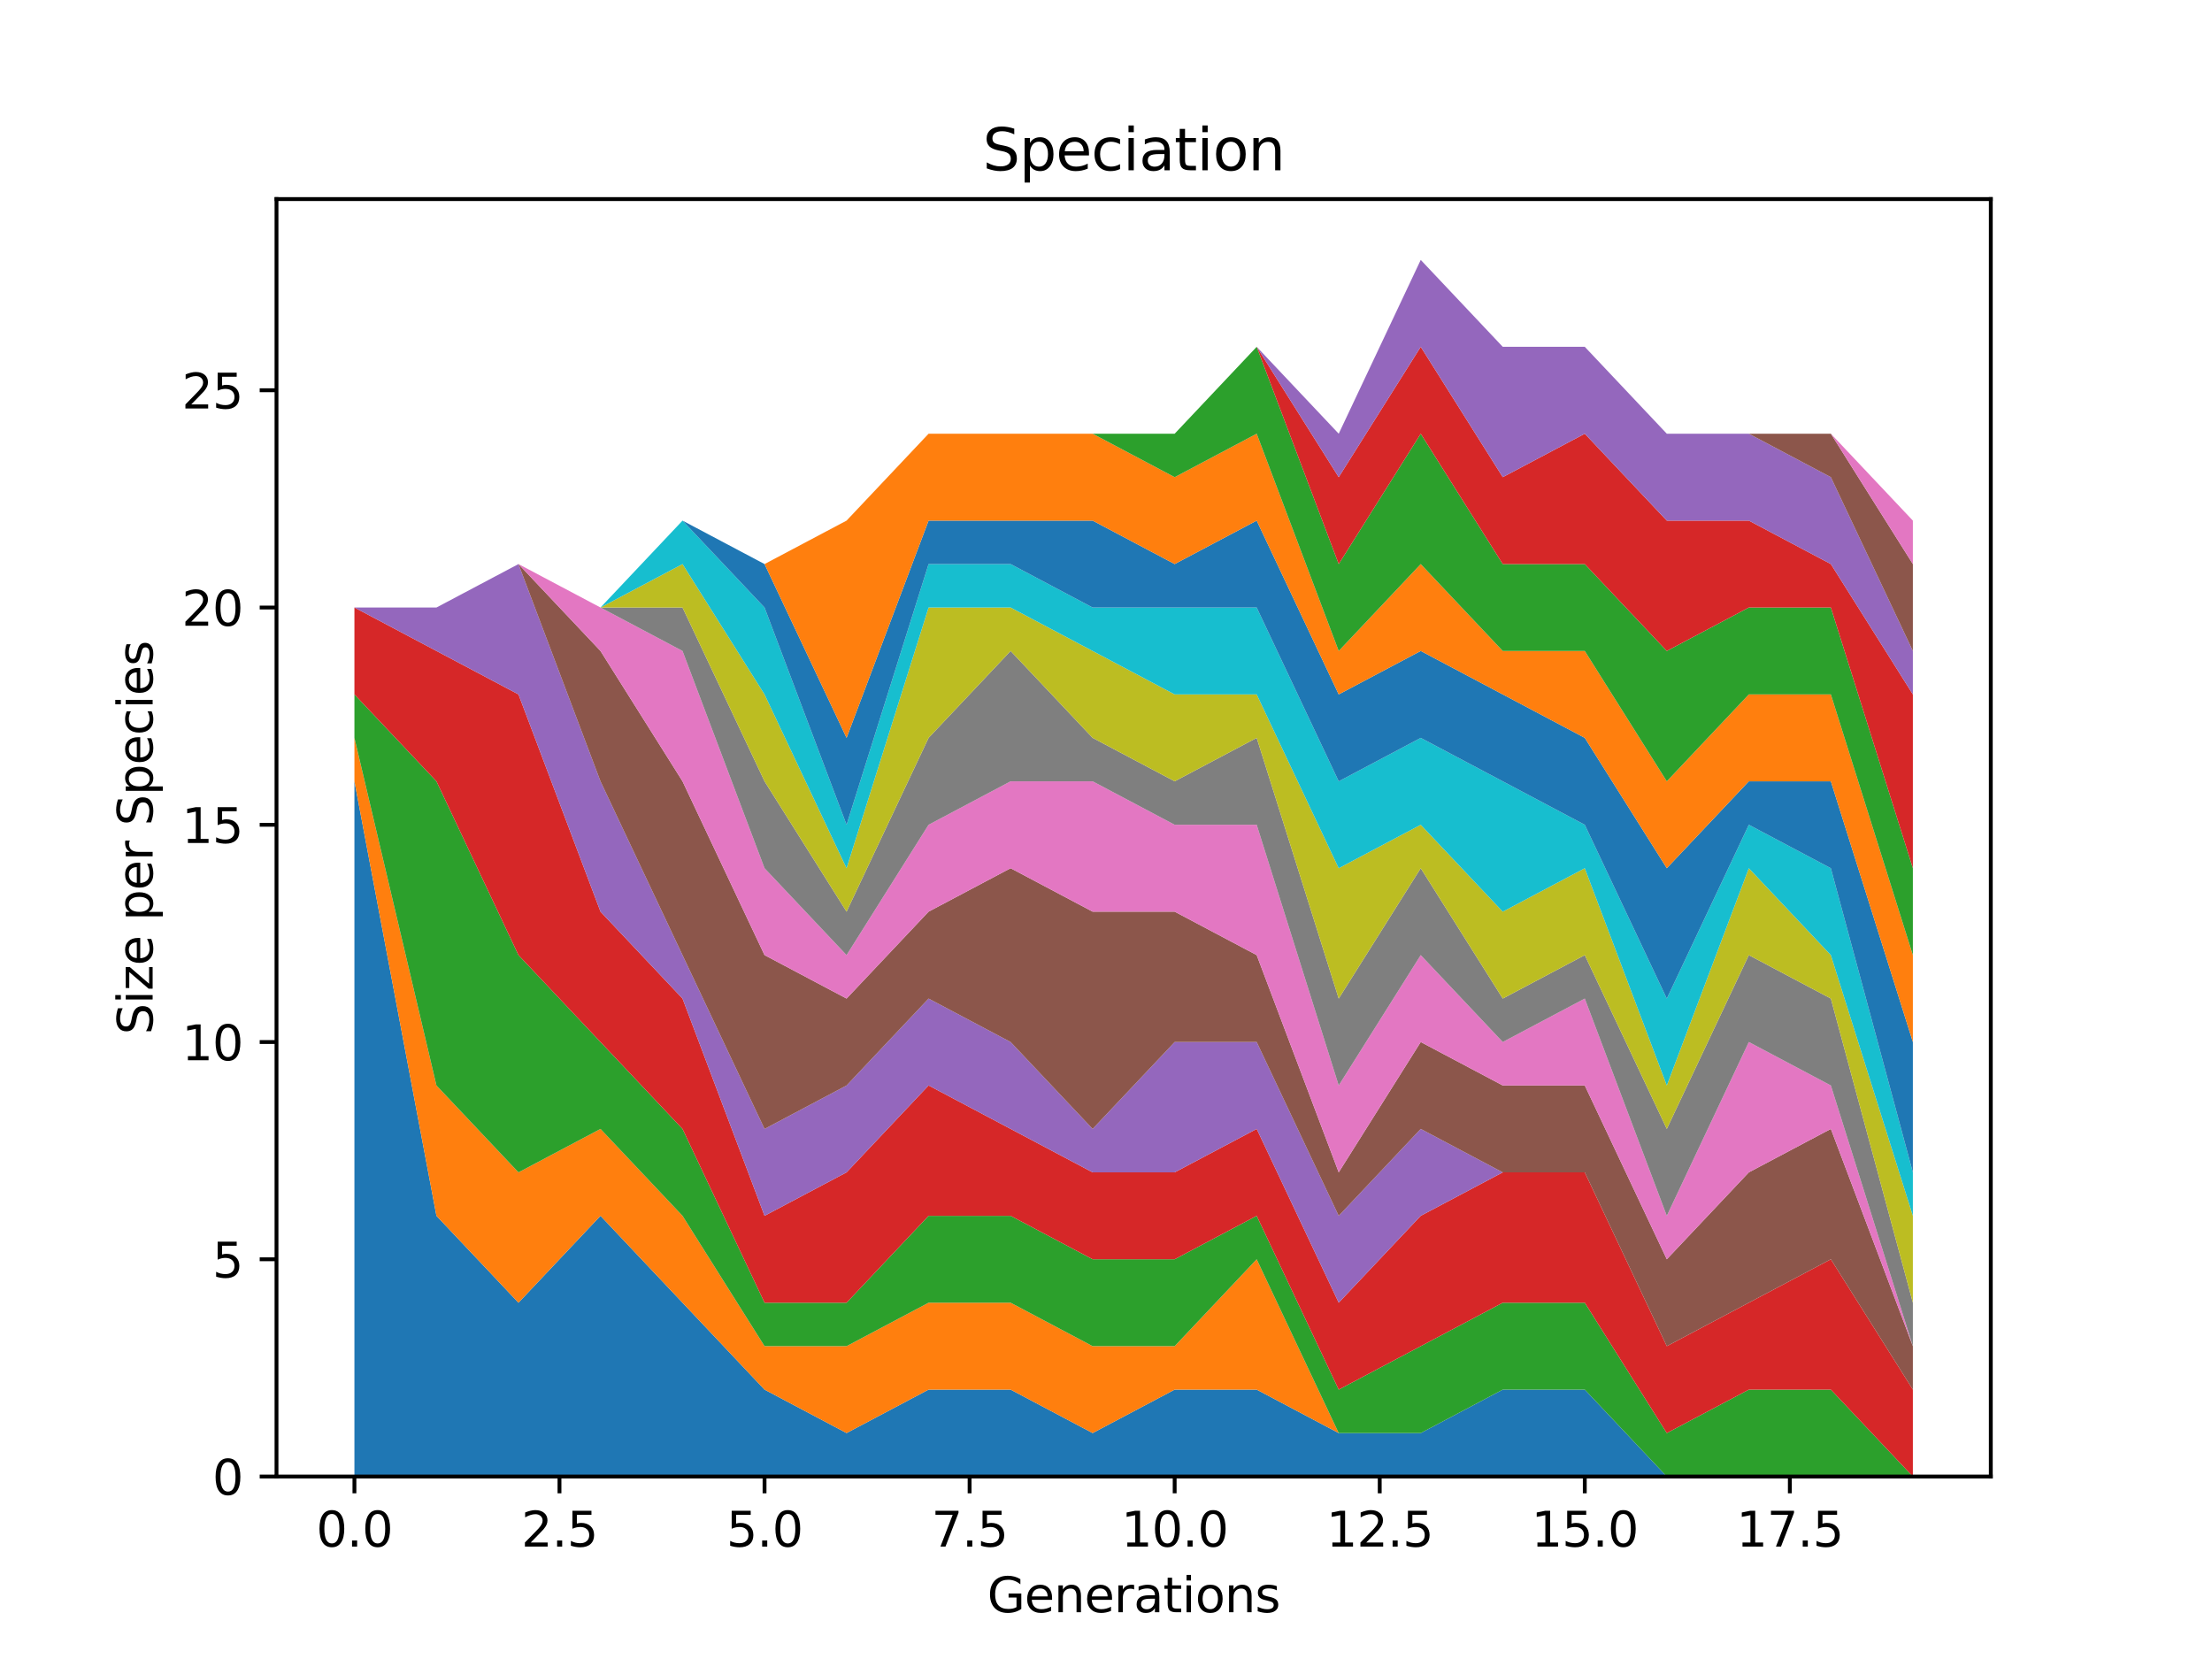 <?xml version="1.0" encoding="utf-8" standalone="no"?>
<!DOCTYPE svg PUBLIC "-//W3C//DTD SVG 1.1//EN"
  "http://www.w3.org/Graphics/SVG/1.1/DTD/svg11.dtd">
<svg xmlns:xlink="http://www.w3.org/1999/xlink" width="460.8pt" height="345.6pt" viewBox="0 0 460.8 345.6" xmlns="http://www.w3.org/2000/svg" version="1.1">
 <defs>
  <style type="text/css">*{stroke-linejoin: round; stroke-linecap: butt}</style>
 </defs>
 <g id="figure_1">
  <g id="patch_1">
   <path d="M 0 345.6 
L 460.8 345.6 
L 460.8 0 
L 0 0 
z
" style="fill: #ffffff"/>
  </g>
  <g id="axes_1">
   <g id="patch_2">
    <path d="M 57.6 307.584 
L 414.72 307.584 
L 414.72 41.472 
L 57.6 41.472 
z
" style="fill: #ffffff"/>
   </g>
   <g id="PolyCollection_1">
    <path d="M 73.833 162.761 
L 73.833 307.584 
L 90.92 307.584 
L 108.007 307.584 
L 125.094 307.584 
L 142.181 307.584 
L 159.268 307.584 
L 176.355 307.584 
L 193.442 307.584 
L 210.529 307.584 
L 227.616 307.584 
L 244.704 307.584 
L 261.791 307.584 
L 278.878 307.584 
L 295.965 307.584 
L 313.052 307.584 
L 330.139 307.584 
L 347.226 307.584 
L 364.313 307.584 
L 381.4 307.584 
L 398.487 307.584 
L 398.487 307.584 
L 398.487 307.584 
L 381.4 307.584 
L 364.313 307.584 
L 347.226 307.584 
L 330.139 289.481 
L 313.052 289.481 
L 295.965 298.533 
L 278.878 298.533 
L 261.791 289.481 
L 244.704 289.481 
L 227.616 298.533 
L 210.529 289.481 
L 193.442 289.481 
L 176.355 298.533 
L 159.268 289.481 
L 142.181 271.378 
L 125.094 253.275 
L 108.007 271.378 
L 90.92 253.275 
L 73.833 162.761 
z
" clip-path="url(#pf9898342fd)" style="fill: #1f77b4"/>
   </g>
   <g id="PolyCollection_2">
    <path d="M 73.833 153.71 
L 73.833 162.761 
L 90.92 253.275 
L 108.007 271.378 
L 125.094 253.275 
L 142.181 271.378 
L 159.268 289.481 
L 176.355 298.533 
L 193.442 289.481 
L 210.529 289.481 
L 227.616 298.533 
L 244.704 289.481 
L 261.791 289.481 
L 278.878 298.533 
L 295.965 298.533 
L 313.052 289.481 
L 330.139 289.481 
L 347.226 307.584 
L 364.313 307.584 
L 381.4 307.584 
L 398.487 307.584 
L 398.487 307.584 
L 398.487 307.584 
L 381.4 307.584 
L 364.313 307.584 
L 347.226 307.584 
L 330.139 289.481 
L 313.052 289.481 
L 295.965 298.533 
L 278.878 298.533 
L 261.791 262.327 
L 244.704 280.43 
L 227.616 280.43 
L 210.529 271.378 
L 193.442 271.378 
L 176.355 280.43 
L 159.268 280.43 
L 142.181 253.275 
L 125.094 235.173 
L 108.007 244.224 
L 90.92 226.121 
L 73.833 153.71 
z
" clip-path="url(#pf9898342fd)" style="fill: #ff7f0e"/>
   </g>
   <g id="PolyCollection_3">
    <path d="M 73.833 144.658 
L 73.833 153.71 
L 90.92 226.121 
L 108.007 244.224 
L 125.094 235.173 
L 142.181 253.275 
L 159.268 280.43 
L 176.355 280.43 
L 193.442 271.378 
L 210.529 271.378 
L 227.616 280.43 
L 244.704 280.43 
L 261.791 262.327 
L 278.878 298.533 
L 295.965 298.533 
L 313.052 289.481 
L 330.139 289.481 
L 347.226 307.584 
L 364.313 307.584 
L 381.4 307.584 
L 398.487 307.584 
L 398.487 307.584 
L 398.487 307.584 
L 381.4 289.481 
L 364.313 289.481 
L 347.226 298.533 
L 330.139 271.378 
L 313.052 271.378 
L 295.965 280.43 
L 278.878 289.481 
L 261.791 253.275 
L 244.704 262.327 
L 227.616 262.327 
L 210.529 253.275 
L 193.442 253.275 
L 176.355 271.378 
L 159.268 271.378 
L 142.181 235.173 
L 125.094 217.07 
L 108.007 198.967 
L 90.92 162.761 
L 73.833 144.658 
z
" clip-path="url(#pf9898342fd)" style="fill: #2ca02c"/>
   </g>
   <g id="PolyCollection_4">
    <path d="M 73.833 126.555 
L 73.833 144.658 
L 90.92 162.761 
L 108.007 198.967 
L 125.094 217.07 
L 142.181 235.173 
L 159.268 271.378 
L 176.355 271.378 
L 193.442 253.275 
L 210.529 253.275 
L 227.616 262.327 
L 244.704 262.327 
L 261.791 253.275 
L 278.878 289.481 
L 295.965 280.43 
L 313.052 271.378 
L 330.139 271.378 
L 347.226 298.533 
L 364.313 289.481 
L 381.4 289.481 
L 398.487 307.584 
L 398.487 289.481 
L 398.487 289.481 
L 381.4 262.327 
L 364.313 271.378 
L 347.226 280.43 
L 330.139 244.224 
L 313.052 244.224 
L 295.965 253.275 
L 278.878 271.378 
L 261.791 235.173 
L 244.704 244.224 
L 227.616 244.224 
L 210.529 235.173 
L 193.442 226.121 
L 176.355 244.224 
L 159.268 253.275 
L 142.181 208.018 
L 125.094 189.915 
L 108.007 144.658 
L 90.92 135.607 
L 73.833 126.555 
z
" clip-path="url(#pf9898342fd)" style="fill: #d62728"/>
   </g>
   <g id="PolyCollection_5">
    <path d="M 73.833 126.555 
L 73.833 126.555 
L 90.92 135.607 
L 108.007 144.658 
L 125.094 189.915 
L 142.181 208.018 
L 159.268 253.275 
L 176.355 244.224 
L 193.442 226.121 
L 210.529 235.173 
L 227.616 244.224 
L 244.704 244.224 
L 261.791 235.173 
L 278.878 271.378 
L 295.965 253.275 
L 313.052 244.224 
L 330.139 244.224 
L 347.226 280.43 
L 364.313 271.378 
L 381.4 262.327 
L 398.487 289.481 
L 398.487 289.481 
L 398.487 289.481 
L 381.4 262.327 
L 364.313 271.378 
L 347.226 280.43 
L 330.139 244.224 
L 313.052 244.224 
L 295.965 235.173 
L 278.878 253.275 
L 261.791 217.07 
L 244.704 217.07 
L 227.616 235.173 
L 210.529 217.07 
L 193.442 208.018 
L 176.355 226.121 
L 159.268 235.173 
L 142.181 198.967 
L 125.094 162.761 
L 108.007 117.504 
L 90.92 126.555 
L 73.833 126.555 
z
" clip-path="url(#pf9898342fd)" style="fill: #9467bd"/>
   </g>
   <g id="PolyCollection_6">
    <path d="M 73.833 126.555 
L 73.833 126.555 
L 90.92 126.555 
L 108.007 117.504 
L 125.094 162.761 
L 142.181 198.967 
L 159.268 235.173 
L 176.355 226.121 
L 193.442 208.018 
L 210.529 217.07 
L 227.616 235.173 
L 244.704 217.07 
L 261.791 217.07 
L 278.878 253.275 
L 295.965 235.173 
L 313.052 244.224 
L 330.139 244.224 
L 347.226 280.43 
L 364.313 271.378 
L 381.4 262.327 
L 398.487 289.481 
L 398.487 280.43 
L 398.487 280.43 
L 381.4 235.173 
L 364.313 244.224 
L 347.226 262.327 
L 330.139 226.121 
L 313.052 226.121 
L 295.965 217.07 
L 278.878 244.224 
L 261.791 198.967 
L 244.704 189.915 
L 227.616 189.915 
L 210.529 180.864 
L 193.442 189.915 
L 176.355 208.018 
L 159.268 198.967 
L 142.181 162.761 
L 125.094 135.607 
L 108.007 117.504 
L 90.92 126.555 
L 73.833 126.555 
z
" clip-path="url(#pf9898342fd)" style="fill: #8c564b"/>
   </g>
   <g id="PolyCollection_7">
    <path d="M 73.833 126.555 
L 73.833 126.555 
L 90.92 126.555 
L 108.007 117.504 
L 125.094 135.607 
L 142.181 162.761 
L 159.268 198.967 
L 176.355 208.018 
L 193.442 189.915 
L 210.529 180.864 
L 227.616 189.915 
L 244.704 189.915 
L 261.791 198.967 
L 278.878 244.224 
L 295.965 217.07 
L 313.052 226.121 
L 330.139 226.121 
L 347.226 262.327 
L 364.313 244.224 
L 381.4 235.173 
L 398.487 280.43 
L 398.487 280.43 
L 398.487 280.43 
L 381.4 226.121 
L 364.313 217.07 
L 347.226 253.275 
L 330.139 208.018 
L 313.052 217.07 
L 295.965 198.967 
L 278.878 226.121 
L 261.791 171.813 
L 244.704 171.813 
L 227.616 162.761 
L 210.529 162.761 
L 193.442 171.813 
L 176.355 198.967 
L 159.268 180.864 
L 142.181 135.607 
L 125.094 126.555 
L 108.007 117.504 
L 90.92 126.555 
L 73.833 126.555 
z
" clip-path="url(#pf9898342fd)" style="fill: #e377c2"/>
   </g>
   <g id="PolyCollection_8">
    <path d="M 73.833 126.555 
L 73.833 126.555 
L 90.92 126.555 
L 108.007 117.504 
L 125.094 126.555 
L 142.181 135.607 
L 159.268 180.864 
L 176.355 198.967 
L 193.442 171.813 
L 210.529 162.761 
L 227.616 162.761 
L 244.704 171.813 
L 261.791 171.813 
L 278.878 226.121 
L 295.965 198.967 
L 313.052 217.07 
L 330.139 208.018 
L 347.226 253.275 
L 364.313 217.07 
L 381.4 226.121 
L 398.487 280.43 
L 398.487 271.378 
L 398.487 271.378 
L 381.4 208.018 
L 364.313 198.967 
L 347.226 235.173 
L 330.139 198.967 
L 313.052 208.018 
L 295.965 180.864 
L 278.878 208.018 
L 261.791 153.71 
L 244.704 162.761 
L 227.616 153.71 
L 210.529 135.607 
L 193.442 153.71 
L 176.355 189.915 
L 159.268 162.761 
L 142.181 126.555 
L 125.094 126.555 
L 108.007 117.504 
L 90.92 126.555 
L 73.833 126.555 
z
" clip-path="url(#pf9898342fd)" style="fill: #7f7f7f"/>
   </g>
   <g id="PolyCollection_9">
    <path d="M 73.833 126.555 
L 73.833 126.555 
L 90.92 126.555 
L 108.007 117.504 
L 125.094 126.555 
L 142.181 126.555 
L 159.268 162.761 
L 176.355 189.915 
L 193.442 153.71 
L 210.529 135.607 
L 227.616 153.71 
L 244.704 162.761 
L 261.791 153.71 
L 278.878 208.018 
L 295.965 180.864 
L 313.052 208.018 
L 330.139 198.967 
L 347.226 235.173 
L 364.313 198.967 
L 381.4 208.018 
L 398.487 271.378 
L 398.487 253.275 
L 398.487 253.275 
L 381.4 198.967 
L 364.313 180.864 
L 347.226 226.121 
L 330.139 180.864 
L 313.052 189.915 
L 295.965 171.813 
L 278.878 180.864 
L 261.791 144.658 
L 244.704 144.658 
L 227.616 135.607 
L 210.529 126.555 
L 193.442 126.555 
L 176.355 180.864 
L 159.268 144.658 
L 142.181 117.504 
L 125.094 126.555 
L 108.007 117.504 
L 90.92 126.555 
L 73.833 126.555 
z
" clip-path="url(#pf9898342fd)" style="fill: #bcbd22"/>
   </g>
   <g id="PolyCollection_10">
    <path d="M 73.833 126.555 
L 73.833 126.555 
L 90.92 126.555 
L 108.007 117.504 
L 125.094 126.555 
L 142.181 117.504 
L 159.268 144.658 
L 176.355 180.864 
L 193.442 126.555 
L 210.529 126.555 
L 227.616 135.607 
L 244.704 144.658 
L 261.791 144.658 
L 278.878 180.864 
L 295.965 171.813 
L 313.052 189.915 
L 330.139 180.864 
L 347.226 226.121 
L 364.313 180.864 
L 381.4 198.967 
L 398.487 253.275 
L 398.487 244.224 
L 398.487 244.224 
L 381.4 180.864 
L 364.313 171.813 
L 347.226 208.018 
L 330.139 171.813 
L 313.052 162.761 
L 295.965 153.71 
L 278.878 162.761 
L 261.791 126.555 
L 244.704 126.555 
L 227.616 126.555 
L 210.529 117.504 
L 193.442 117.504 
L 176.355 171.813 
L 159.268 126.555 
L 142.181 108.453 
L 125.094 126.555 
L 108.007 117.504 
L 90.92 126.555 
L 73.833 126.555 
z
" clip-path="url(#pf9898342fd)" style="fill: #17becf"/>
   </g>
   <g id="PolyCollection_11">
    <path d="M 73.833 126.555 
L 73.833 126.555 
L 90.92 126.555 
L 108.007 117.504 
L 125.094 126.555 
L 142.181 108.453 
L 159.268 126.555 
L 176.355 171.813 
L 193.442 117.504 
L 210.529 117.504 
L 227.616 126.555 
L 244.704 126.555 
L 261.791 126.555 
L 278.878 162.761 
L 295.965 153.71 
L 313.052 162.761 
L 330.139 171.813 
L 347.226 208.018 
L 364.313 171.813 
L 381.4 180.864 
L 398.487 244.224 
L 398.487 217.07 
L 398.487 217.07 
L 381.4 162.761 
L 364.313 162.761 
L 347.226 180.864 
L 330.139 153.71 
L 313.052 144.658 
L 295.965 135.607 
L 278.878 144.658 
L 261.791 108.453 
L 244.704 117.504 
L 227.616 108.453 
L 210.529 108.453 
L 193.442 108.453 
L 176.355 153.71 
L 159.268 117.504 
L 142.181 108.453 
L 125.094 126.555 
L 108.007 117.504 
L 90.92 126.555 
L 73.833 126.555 
z
" clip-path="url(#pf9898342fd)" style="fill: #1f77b4"/>
   </g>
   <g id="PolyCollection_12">
    <path d="M 73.833 126.555 
L 73.833 126.555 
L 90.92 126.555 
L 108.007 117.504 
L 125.094 126.555 
L 142.181 108.453 
L 159.268 117.504 
L 176.355 153.71 
L 193.442 108.453 
L 210.529 108.453 
L 227.616 108.453 
L 244.704 117.504 
L 261.791 108.453 
L 278.878 144.658 
L 295.965 135.607 
L 313.052 144.658 
L 330.139 153.71 
L 347.226 180.864 
L 364.313 162.761 
L 381.4 162.761 
L 398.487 217.07 
L 398.487 198.967 
L 398.487 198.967 
L 381.4 144.658 
L 364.313 144.658 
L 347.226 162.761 
L 330.139 135.607 
L 313.052 135.607 
L 295.965 117.504 
L 278.878 135.607 
L 261.791 90.35 
L 244.704 99.401 
L 227.616 90.35 
L 210.529 90.35 
L 193.442 90.35 
L 176.355 108.453 
L 159.268 117.504 
L 142.181 108.453 
L 125.094 126.555 
L 108.007 117.504 
L 90.92 126.555 
L 73.833 126.555 
z
" clip-path="url(#pf9898342fd)" style="fill: #ff7f0e"/>
   </g>
   <g id="PolyCollection_13">
    <path d="M 73.833 126.555 
L 73.833 126.555 
L 90.92 126.555 
L 108.007 117.504 
L 125.094 126.555 
L 142.181 108.453 
L 159.268 117.504 
L 176.355 108.453 
L 193.442 90.35 
L 210.529 90.35 
L 227.616 90.35 
L 244.704 99.401 
L 261.791 90.35 
L 278.878 135.607 
L 295.965 117.504 
L 313.052 135.607 
L 330.139 135.607 
L 347.226 162.761 
L 364.313 144.658 
L 381.4 144.658 
L 398.487 198.967 
L 398.487 180.864 
L 398.487 180.864 
L 381.4 126.555 
L 364.313 126.555 
L 347.226 135.607 
L 330.139 117.504 
L 313.052 117.504 
L 295.965 90.35 
L 278.878 117.504 
L 261.791 72.247 
L 244.704 90.35 
L 227.616 90.35 
L 210.529 90.35 
L 193.442 90.35 
L 176.355 108.453 
L 159.268 117.504 
L 142.181 108.453 
L 125.094 126.555 
L 108.007 117.504 
L 90.92 126.555 
L 73.833 126.555 
z
" clip-path="url(#pf9898342fd)" style="fill: #2ca02c"/>
   </g>
   <g id="PolyCollection_14">
    <path d="M 73.833 126.555 
L 73.833 126.555 
L 90.92 126.555 
L 108.007 117.504 
L 125.094 126.555 
L 142.181 108.453 
L 159.268 117.504 
L 176.355 108.453 
L 193.442 90.35 
L 210.529 90.35 
L 227.616 90.35 
L 244.704 90.35 
L 261.791 72.247 
L 278.878 117.504 
L 295.965 90.35 
L 313.052 117.504 
L 330.139 117.504 
L 347.226 135.607 
L 364.313 126.555 
L 381.4 126.555 
L 398.487 180.864 
L 398.487 144.658 
L 398.487 144.658 
L 381.4 117.504 
L 364.313 108.453 
L 347.226 108.453 
L 330.139 90.35 
L 313.052 99.401 
L 295.965 72.247 
L 278.878 99.401 
L 261.791 72.247 
L 244.704 90.35 
L 227.616 90.35 
L 210.529 90.35 
L 193.442 90.35 
L 176.355 108.453 
L 159.268 117.504 
L 142.181 108.453 
L 125.094 126.555 
L 108.007 117.504 
L 90.92 126.555 
L 73.833 126.555 
z
" clip-path="url(#pf9898342fd)" style="fill: #d62728"/>
   </g>
   <g id="PolyCollection_15">
    <path d="M 73.833 126.555 
L 73.833 126.555 
L 90.92 126.555 
L 108.007 117.504 
L 125.094 126.555 
L 142.181 108.453 
L 159.268 117.504 
L 176.355 108.453 
L 193.442 90.35 
L 210.529 90.35 
L 227.616 90.35 
L 244.704 90.35 
L 261.791 72.247 
L 278.878 99.401 
L 295.965 72.247 
L 313.052 99.401 
L 330.139 90.35 
L 347.226 108.453 
L 364.313 108.453 
L 381.4 117.504 
L 398.487 144.658 
L 398.487 135.607 
L 398.487 135.607 
L 381.4 99.401 
L 364.313 90.35 
L 347.226 90.35 
L 330.139 72.247 
L 313.052 72.247 
L 295.965 54.144 
L 278.878 90.35 
L 261.791 72.247 
L 244.704 90.35 
L 227.616 90.35 
L 210.529 90.35 
L 193.442 90.35 
L 176.355 108.453 
L 159.268 117.504 
L 142.181 108.453 
L 125.094 126.555 
L 108.007 117.504 
L 90.92 126.555 
L 73.833 126.555 
z
" clip-path="url(#pf9898342fd)" style="fill: #9467bd"/>
   </g>
   <g id="PolyCollection_16">
    <path d="M 73.833 126.555 
L 73.833 126.555 
L 90.92 126.555 
L 108.007 117.504 
L 125.094 126.555 
L 142.181 108.453 
L 159.268 117.504 
L 176.355 108.453 
L 193.442 90.35 
L 210.529 90.35 
L 227.616 90.35 
L 244.704 90.35 
L 261.791 72.247 
L 278.878 90.35 
L 295.965 54.144 
L 313.052 72.247 
L 330.139 72.247 
L 347.226 90.35 
L 364.313 90.35 
L 381.4 99.401 
L 398.487 135.607 
L 398.487 117.504 
L 398.487 117.504 
L 381.4 90.35 
L 364.313 90.35 
L 347.226 90.35 
L 330.139 72.247 
L 313.052 72.247 
L 295.965 54.144 
L 278.878 90.35 
L 261.791 72.247 
L 244.704 90.35 
L 227.616 90.35 
L 210.529 90.35 
L 193.442 90.35 
L 176.355 108.453 
L 159.268 117.504 
L 142.181 108.453 
L 125.094 126.555 
L 108.007 117.504 
L 90.92 126.555 
L 73.833 126.555 
z
" clip-path="url(#pf9898342fd)" style="fill: #8c564b"/>
   </g>
   <g id="PolyCollection_17">
    <path d="M 73.833 126.555 
L 73.833 126.555 
L 90.92 126.555 
L 108.007 117.504 
L 125.094 126.555 
L 142.181 108.453 
L 159.268 117.504 
L 176.355 108.453 
L 193.442 90.35 
L 210.529 90.35 
L 227.616 90.35 
L 244.704 90.35 
L 261.791 72.247 
L 278.878 90.35 
L 295.965 54.144 
L 313.052 72.247 
L 330.139 72.247 
L 347.226 90.35 
L 364.313 90.35 
L 381.4 90.35 
L 398.487 117.504 
L 398.487 108.453 
L 398.487 108.453 
L 381.4 90.35 
L 364.313 90.35 
L 347.226 90.35 
L 330.139 72.247 
L 313.052 72.247 
L 295.965 54.144 
L 278.878 90.35 
L 261.791 72.247 
L 244.704 90.35 
L 227.616 90.35 
L 210.529 90.35 
L 193.442 90.35 
L 176.355 108.453 
L 159.268 117.504 
L 142.181 108.453 
L 125.094 126.555 
L 108.007 117.504 
L 90.92 126.555 
L 73.833 126.555 
z
" clip-path="url(#pf9898342fd)" style="fill: #e377c2"/>
   </g>
   <g id="matplotlib.axis_1">
    <g id="xtick_1">
     <g id="line2d_1">
      <defs>
       <path id="m148e97e4e0" d="M 0 0 
L 0 3.5 
" style="stroke: #000000; stroke-width: 0.8"/>
      </defs>
      <g>
       <use xlink:href="#m148e97e4e0" x="73.833" y="307.584" style="stroke: #000000; stroke-width: 0.8"/>
      </g>
     </g>
     <g id="text_1">
      <!-- 0.0 -->
      <g transform="translate(65.881 322.182) scale(0.1 -0.1)">
       <defs>
        <path id="DejaVuSans-30" d="M 2034 4250 
Q 1547 4250 1301 3770 
Q 1056 3291 1056 2328 
Q 1056 1369 1301 889 
Q 1547 409 2034 409 
Q 2525 409 2770 889 
Q 3016 1369 3016 2328 
Q 3016 3291 2770 3770 
Q 2525 4250 2034 4250 
z
M 2034 4750 
Q 2819 4750 3233 4129 
Q 3647 3509 3647 2328 
Q 3647 1150 3233 529 
Q 2819 -91 2034 -91 
Q 1250 -91 836 529 
Q 422 1150 422 2328 
Q 422 3509 836 4129 
Q 1250 4750 2034 4750 
z
" transform="scale(0.016)"/>
        <path id="DejaVuSans-2e" d="M 684 794 
L 1344 794 
L 1344 0 
L 684 0 
L 684 794 
z
" transform="scale(0.016)"/>
       </defs>
       <use xlink:href="#DejaVuSans-30"/>
       <use xlink:href="#DejaVuSans-2e" x="63.623"/>
       <use xlink:href="#DejaVuSans-30" x="95.41"/>
      </g>
     </g>
    </g>
    <g id="xtick_2">
     <g id="line2d_2">
      <g>
       <use xlink:href="#m148e97e4e0" x="116.55" y="307.584" style="stroke: #000000; stroke-width: 0.8"/>
      </g>
     </g>
     <g id="text_2">
      <!-- 2.5 -->
      <g transform="translate(108.599 322.182) scale(0.1 -0.1)">
       <defs>
        <path id="DejaVuSans-32" d="M 1228 531 
L 3431 531 
L 3431 0 
L 469 0 
L 469 531 
Q 828 903 1448 1529 
Q 2069 2156 2228 2338 
Q 2531 2678 2651 2914 
Q 2772 3150 2772 3378 
Q 2772 3750 2511 3984 
Q 2250 4219 1831 4219 
Q 1534 4219 1204 4116 
Q 875 4013 500 3803 
L 500 4441 
Q 881 4594 1212 4672 
Q 1544 4750 1819 4750 
Q 2544 4750 2975 4387 
Q 3406 4025 3406 3419 
Q 3406 3131 3298 2873 
Q 3191 2616 2906 2266 
Q 2828 2175 2409 1742 
Q 1991 1309 1228 531 
z
" transform="scale(0.016)"/>
        <path id="DejaVuSans-35" d="M 691 4666 
L 3169 4666 
L 3169 4134 
L 1269 4134 
L 1269 2991 
Q 1406 3038 1543 3061 
Q 1681 3084 1819 3084 
Q 2600 3084 3056 2656 
Q 3513 2228 3513 1497 
Q 3513 744 3044 326 
Q 2575 -91 1722 -91 
Q 1428 -91 1123 -41 
Q 819 9 494 109 
L 494 744 
Q 775 591 1075 516 
Q 1375 441 1709 441 
Q 2250 441 2565 725 
Q 2881 1009 2881 1497 
Q 2881 1984 2565 2268 
Q 2250 2553 1709 2553 
Q 1456 2553 1204 2497 
Q 953 2441 691 2322 
L 691 4666 
z
" transform="scale(0.016)"/>
       </defs>
       <use xlink:href="#DejaVuSans-32"/>
       <use xlink:href="#DejaVuSans-2e" x="63.623"/>
       <use xlink:href="#DejaVuSans-35" x="95.41"/>
      </g>
     </g>
    </g>
    <g id="xtick_3">
     <g id="line2d_3">
      <g>
       <use xlink:href="#m148e97e4e0" x="159.268" y="307.584" style="stroke: #000000; stroke-width: 0.8"/>
      </g>
     </g>
     <g id="text_3">
      <!-- 5.0 -->
      <g transform="translate(151.317 322.182) scale(0.1 -0.1)">
       <use xlink:href="#DejaVuSans-35"/>
       <use xlink:href="#DejaVuSans-2e" x="63.623"/>
       <use xlink:href="#DejaVuSans-30" x="95.41"/>
      </g>
     </g>
    </g>
    <g id="xtick_4">
     <g id="line2d_4">
      <g>
       <use xlink:href="#m148e97e4e0" x="201.986" y="307.584" style="stroke: #000000; stroke-width: 0.8"/>
      </g>
     </g>
     <g id="text_4">
      <!-- 7.5 -->
      <g transform="translate(194.034 322.182) scale(0.1 -0.1)">
       <defs>
        <path id="DejaVuSans-37" d="M 525 4666 
L 3525 4666 
L 3525 4397 
L 1831 0 
L 1172 0 
L 2766 4134 
L 525 4134 
L 525 4666 
z
" transform="scale(0.016)"/>
       </defs>
       <use xlink:href="#DejaVuSans-37"/>
       <use xlink:href="#DejaVuSans-2e" x="63.623"/>
       <use xlink:href="#DejaVuSans-35" x="95.41"/>
      </g>
     </g>
    </g>
    <g id="xtick_5">
     <g id="line2d_5">
      <g>
       <use xlink:href="#m148e97e4e0" x="244.704" y="307.584" style="stroke: #000000; stroke-width: 0.8"/>
      </g>
     </g>
     <g id="text_5">
      <!-- 10.0 -->
      <g transform="translate(233.571 322.182) scale(0.1 -0.1)">
       <defs>
        <path id="DejaVuSans-31" d="M 794 531 
L 1825 531 
L 1825 4091 
L 703 3866 
L 703 4441 
L 1819 4666 
L 2450 4666 
L 2450 531 
L 3481 531 
L 3481 0 
L 794 0 
L 794 531 
z
" transform="scale(0.016)"/>
       </defs>
       <use xlink:href="#DejaVuSans-31"/>
       <use xlink:href="#DejaVuSans-30" x="63.623"/>
       <use xlink:href="#DejaVuSans-2e" x="127.246"/>
       <use xlink:href="#DejaVuSans-30" x="159.033"/>
      </g>
     </g>
    </g>
    <g id="xtick_6">
     <g id="line2d_6">
      <g>
       <use xlink:href="#m148e97e4e0" x="287.421" y="307.584" style="stroke: #000000; stroke-width: 0.8"/>
      </g>
     </g>
     <g id="text_6">
      <!-- 12.5 -->
      <g transform="translate(276.288 322.182) scale(0.1 -0.1)">
       <use xlink:href="#DejaVuSans-31"/>
       <use xlink:href="#DejaVuSans-32" x="63.623"/>
       <use xlink:href="#DejaVuSans-2e" x="127.246"/>
       <use xlink:href="#DejaVuSans-35" x="159.033"/>
      </g>
     </g>
    </g>
    <g id="xtick_7">
     <g id="line2d_7">
      <g>
       <use xlink:href="#m148e97e4e0" x="330.139" y="307.584" style="stroke: #000000; stroke-width: 0.8"/>
      </g>
     </g>
     <g id="text_7">
      <!-- 15.0 -->
      <g transform="translate(319.006 322.182) scale(0.1 -0.1)">
       <use xlink:href="#DejaVuSans-31"/>
       <use xlink:href="#DejaVuSans-35" x="63.623"/>
       <use xlink:href="#DejaVuSans-2e" x="127.246"/>
       <use xlink:href="#DejaVuSans-30" x="159.033"/>
      </g>
     </g>
    </g>
    <g id="xtick_8">
     <g id="line2d_8">
      <g>
       <use xlink:href="#m148e97e4e0" x="372.857" y="307.584" style="stroke: #000000; stroke-width: 0.8"/>
      </g>
     </g>
     <g id="text_8">
      <!-- 17.5 -->
      <g transform="translate(361.724 322.182) scale(0.1 -0.1)">
       <use xlink:href="#DejaVuSans-31"/>
       <use xlink:href="#DejaVuSans-37" x="63.623"/>
       <use xlink:href="#DejaVuSans-2e" x="127.246"/>
       <use xlink:href="#DejaVuSans-35" x="159.033"/>
      </g>
     </g>
    </g>
    <g id="text_9">
     <!-- Generations -->
     <g transform="translate(205.662 335.861) scale(0.1 -0.1)">
      <defs>
       <path id="DejaVuSans-47" d="M 3809 666 
L 3809 1919 
L 2778 1919 
L 2778 2438 
L 4434 2438 
L 4434 434 
Q 4069 175 3628 42 
Q 3188 -91 2688 -91 
Q 1594 -91 976 548 
Q 359 1188 359 2328 
Q 359 3472 976 4111 
Q 1594 4750 2688 4750 
Q 3144 4750 3555 4637 
Q 3966 4525 4313 4306 
L 4313 3634 
Q 3963 3931 3569 4081 
Q 3175 4231 2741 4231 
Q 1884 4231 1454 3753 
Q 1025 3275 1025 2328 
Q 1025 1384 1454 906 
Q 1884 428 2741 428 
Q 3075 428 3337 486 
Q 3600 544 3809 666 
z
" transform="scale(0.016)"/>
       <path id="DejaVuSans-65" d="M 3597 1894 
L 3597 1613 
L 953 1613 
Q 991 1019 1311 708 
Q 1631 397 2203 397 
Q 2534 397 2845 478 
Q 3156 559 3463 722 
L 3463 178 
Q 3153 47 2828 -22 
Q 2503 -91 2169 -91 
Q 1331 -91 842 396 
Q 353 884 353 1716 
Q 353 2575 817 3079 
Q 1281 3584 2069 3584 
Q 2775 3584 3186 3129 
Q 3597 2675 3597 1894 
z
M 3022 2063 
Q 3016 2534 2758 2815 
Q 2500 3097 2075 3097 
Q 1594 3097 1305 2825 
Q 1016 2553 972 2059 
L 3022 2063 
z
" transform="scale(0.016)"/>
       <path id="DejaVuSans-6e" d="M 3513 2113 
L 3513 0 
L 2938 0 
L 2938 2094 
Q 2938 2591 2744 2837 
Q 2550 3084 2163 3084 
Q 1697 3084 1428 2787 
Q 1159 2491 1159 1978 
L 1159 0 
L 581 0 
L 581 3500 
L 1159 3500 
L 1159 2956 
Q 1366 3272 1645 3428 
Q 1925 3584 2291 3584 
Q 2894 3584 3203 3211 
Q 3513 2838 3513 2113 
z
" transform="scale(0.016)"/>
       <path id="DejaVuSans-72" d="M 2631 2963 
Q 2534 3019 2420 3045 
Q 2306 3072 2169 3072 
Q 1681 3072 1420 2755 
Q 1159 2438 1159 1844 
L 1159 0 
L 581 0 
L 581 3500 
L 1159 3500 
L 1159 2956 
Q 1341 3275 1631 3429 
Q 1922 3584 2338 3584 
Q 2397 3584 2469 3576 
Q 2541 3569 2628 3553 
L 2631 2963 
z
" transform="scale(0.016)"/>
       <path id="DejaVuSans-61" d="M 2194 1759 
Q 1497 1759 1228 1600 
Q 959 1441 959 1056 
Q 959 750 1161 570 
Q 1363 391 1709 391 
Q 2188 391 2477 730 
Q 2766 1069 2766 1631 
L 2766 1759 
L 2194 1759 
z
M 3341 1997 
L 3341 0 
L 2766 0 
L 2766 531 
Q 2569 213 2275 61 
Q 1981 -91 1556 -91 
Q 1019 -91 701 211 
Q 384 513 384 1019 
Q 384 1609 779 1909 
Q 1175 2209 1959 2209 
L 2766 2209 
L 2766 2266 
Q 2766 2663 2505 2880 
Q 2244 3097 1772 3097 
Q 1472 3097 1187 3025 
Q 903 2953 641 2809 
L 641 3341 
Q 956 3463 1253 3523 
Q 1550 3584 1831 3584 
Q 2591 3584 2966 3190 
Q 3341 2797 3341 1997 
z
" transform="scale(0.016)"/>
       <path id="DejaVuSans-74" d="M 1172 4494 
L 1172 3500 
L 2356 3500 
L 2356 3053 
L 1172 3053 
L 1172 1153 
Q 1172 725 1289 603 
Q 1406 481 1766 481 
L 2356 481 
L 2356 0 
L 1766 0 
Q 1100 0 847 248 
Q 594 497 594 1153 
L 594 3053 
L 172 3053 
L 172 3500 
L 594 3500 
L 594 4494 
L 1172 4494 
z
" transform="scale(0.016)"/>
       <path id="DejaVuSans-69" d="M 603 3500 
L 1178 3500 
L 1178 0 
L 603 0 
L 603 3500 
z
M 603 4863 
L 1178 4863 
L 1178 4134 
L 603 4134 
L 603 4863 
z
" transform="scale(0.016)"/>
       <path id="DejaVuSans-6f" d="M 1959 3097 
Q 1497 3097 1228 2736 
Q 959 2375 959 1747 
Q 959 1119 1226 758 
Q 1494 397 1959 397 
Q 2419 397 2687 759 
Q 2956 1122 2956 1747 
Q 2956 2369 2687 2733 
Q 2419 3097 1959 3097 
z
M 1959 3584 
Q 2709 3584 3137 3096 
Q 3566 2609 3566 1747 
Q 3566 888 3137 398 
Q 2709 -91 1959 -91 
Q 1206 -91 779 398 
Q 353 888 353 1747 
Q 353 2609 779 3096 
Q 1206 3584 1959 3584 
z
" transform="scale(0.016)"/>
       <path id="DejaVuSans-73" d="M 2834 3397 
L 2834 2853 
Q 2591 2978 2328 3040 
Q 2066 3103 1784 3103 
Q 1356 3103 1142 2972 
Q 928 2841 928 2578 
Q 928 2378 1081 2264 
Q 1234 2150 1697 2047 
L 1894 2003 
Q 2506 1872 2764 1633 
Q 3022 1394 3022 966 
Q 3022 478 2636 193 
Q 2250 -91 1575 -91 
Q 1294 -91 989 -36 
Q 684 19 347 128 
L 347 722 
Q 666 556 975 473 
Q 1284 391 1588 391 
Q 1994 391 2212 530 
Q 2431 669 2431 922 
Q 2431 1156 2273 1281 
Q 2116 1406 1581 1522 
L 1381 1569 
Q 847 1681 609 1914 
Q 372 2147 372 2553 
Q 372 3047 722 3315 
Q 1072 3584 1716 3584 
Q 2034 3584 2315 3537 
Q 2597 3491 2834 3397 
z
" transform="scale(0.016)"/>
      </defs>
      <use xlink:href="#DejaVuSans-47"/>
      <use xlink:href="#DejaVuSans-65" x="77.49"/>
      <use xlink:href="#DejaVuSans-6e" x="139.014"/>
      <use xlink:href="#DejaVuSans-65" x="202.393"/>
      <use xlink:href="#DejaVuSans-72" x="263.916"/>
      <use xlink:href="#DejaVuSans-61" x="305.029"/>
      <use xlink:href="#DejaVuSans-74" x="366.309"/>
      <use xlink:href="#DejaVuSans-69" x="405.518"/>
      <use xlink:href="#DejaVuSans-6f" x="433.301"/>
      <use xlink:href="#DejaVuSans-6e" x="494.482"/>
      <use xlink:href="#DejaVuSans-73" x="557.861"/>
     </g>
    </g>
   </g>
   <g id="matplotlib.axis_2">
    <g id="ytick_1">
     <g id="line2d_9">
      <defs>
       <path id="m71f9fc9a69" d="M 0 0 
L -3.5 0 
" style="stroke: #000000; stroke-width: 0.8"/>
      </defs>
      <g>
       <use xlink:href="#m71f9fc9a69" x="57.6" y="307.584" style="stroke: #000000; stroke-width: 0.8"/>
      </g>
     </g>
     <g id="text_10">
      <!-- 0 -->
      <g transform="translate(44.237 311.383) scale(0.1 -0.1)">
       <use xlink:href="#DejaVuSans-30"/>
      </g>
     </g>
    </g>
    <g id="ytick_2">
     <g id="line2d_10">
      <g>
       <use xlink:href="#m71f9fc9a69" x="57.6" y="262.327" style="stroke: #000000; stroke-width: 0.8"/>
      </g>
     </g>
     <g id="text_11">
      <!-- 5 -->
      <g transform="translate(44.237 266.126) scale(0.1 -0.1)">
       <use xlink:href="#DejaVuSans-35"/>
      </g>
     </g>
    </g>
    <g id="ytick_3">
     <g id="line2d_11">
      <g>
       <use xlink:href="#m71f9fc9a69" x="57.6" y="217.07" style="stroke: #000000; stroke-width: 0.8"/>
      </g>
     </g>
     <g id="text_12">
      <!-- 10 -->
      <g transform="translate(37.875 220.869) scale(0.1 -0.1)">
       <use xlink:href="#DejaVuSans-31"/>
       <use xlink:href="#DejaVuSans-30" x="63.623"/>
      </g>
     </g>
    </g>
    <g id="ytick_4">
     <g id="line2d_12">
      <g>
       <use xlink:href="#m71f9fc9a69" x="57.6" y="171.813" style="stroke: #000000; stroke-width: 0.8"/>
      </g>
     </g>
     <g id="text_13">
      <!-- 15 -->
      <g transform="translate(37.875 175.612) scale(0.1 -0.1)">
       <use xlink:href="#DejaVuSans-31"/>
       <use xlink:href="#DejaVuSans-35" x="63.623"/>
      </g>
     </g>
    </g>
    <g id="ytick_5">
     <g id="line2d_13">
      <g>
       <use xlink:href="#m71f9fc9a69" x="57.6" y="126.555" style="stroke: #000000; stroke-width: 0.8"/>
      </g>
     </g>
     <g id="text_14">
      <!-- 20 -->
      <g transform="translate(37.875 130.355) scale(0.1 -0.1)">
       <use xlink:href="#DejaVuSans-32"/>
       <use xlink:href="#DejaVuSans-30" x="63.623"/>
      </g>
     </g>
    </g>
    <g id="ytick_6">
     <g id="line2d_14">
      <g>
       <use xlink:href="#m71f9fc9a69" x="57.6" y="81.298" style="stroke: #000000; stroke-width: 0.8"/>
      </g>
     </g>
     <g id="text_15">
      <!-- 25 -->
      <g transform="translate(37.875 85.098) scale(0.1 -0.1)">
       <use xlink:href="#DejaVuSans-32"/>
       <use xlink:href="#DejaVuSans-35" x="63.623"/>
      </g>
     </g>
    </g>
    <g id="text_16">
     <!-- Size per Species -->
     <g transform="translate(31.795 215.521) rotate(-90) scale(0.1 -0.1)">
      <defs>
       <path id="DejaVuSans-53" d="M 3425 4513 
L 3425 3897 
Q 3066 4069 2747 4153 
Q 2428 4238 2131 4238 
Q 1616 4238 1336 4038 
Q 1056 3838 1056 3469 
Q 1056 3159 1242 3001 
Q 1428 2844 1947 2747 
L 2328 2669 
Q 3034 2534 3370 2195 
Q 3706 1856 3706 1288 
Q 3706 609 3251 259 
Q 2797 -91 1919 -91 
Q 1588 -91 1214 -16 
Q 841 59 441 206 
L 441 856 
Q 825 641 1194 531 
Q 1563 422 1919 422 
Q 2459 422 2753 634 
Q 3047 847 3047 1241 
Q 3047 1584 2836 1778 
Q 2625 1972 2144 2069 
L 1759 2144 
Q 1053 2284 737 2584 
Q 422 2884 422 3419 
Q 422 4038 858 4394 
Q 1294 4750 2059 4750 
Q 2388 4750 2728 4690 
Q 3069 4631 3425 4513 
z
" transform="scale(0.016)"/>
       <path id="DejaVuSans-7a" d="M 353 3500 
L 3084 3500 
L 3084 2975 
L 922 459 
L 3084 459 
L 3084 0 
L 275 0 
L 275 525 
L 2438 3041 
L 353 3041 
L 353 3500 
z
" transform="scale(0.016)"/>
       <path id="DejaVuSans-20" transform="scale(0.016)"/>
       <path id="DejaVuSans-70" d="M 1159 525 
L 1159 -1331 
L 581 -1331 
L 581 3500 
L 1159 3500 
L 1159 2969 
Q 1341 3281 1617 3432 
Q 1894 3584 2278 3584 
Q 2916 3584 3314 3078 
Q 3713 2572 3713 1747 
Q 3713 922 3314 415 
Q 2916 -91 2278 -91 
Q 1894 -91 1617 61 
Q 1341 213 1159 525 
z
M 3116 1747 
Q 3116 2381 2855 2742 
Q 2594 3103 2138 3103 
Q 1681 3103 1420 2742 
Q 1159 2381 1159 1747 
Q 1159 1113 1420 752 
Q 1681 391 2138 391 
Q 2594 391 2855 752 
Q 3116 1113 3116 1747 
z
" transform="scale(0.016)"/>
       <path id="DejaVuSans-63" d="M 3122 3366 
L 3122 2828 
Q 2878 2963 2633 3030 
Q 2388 3097 2138 3097 
Q 1578 3097 1268 2742 
Q 959 2388 959 1747 
Q 959 1106 1268 751 
Q 1578 397 2138 397 
Q 2388 397 2633 464 
Q 2878 531 3122 666 
L 3122 134 
Q 2881 22 2623 -34 
Q 2366 -91 2075 -91 
Q 1284 -91 818 406 
Q 353 903 353 1747 
Q 353 2603 823 3093 
Q 1294 3584 2113 3584 
Q 2378 3584 2631 3529 
Q 2884 3475 3122 3366 
z
" transform="scale(0.016)"/>
      </defs>
      <use xlink:href="#DejaVuSans-53"/>
      <use xlink:href="#DejaVuSans-69" x="63.477"/>
      <use xlink:href="#DejaVuSans-7a" x="91.26"/>
      <use xlink:href="#DejaVuSans-65" x="143.75"/>
      <use xlink:href="#DejaVuSans-20" x="205.273"/>
      <use xlink:href="#DejaVuSans-70" x="237.061"/>
      <use xlink:href="#DejaVuSans-65" x="300.537"/>
      <use xlink:href="#DejaVuSans-72" x="362.061"/>
      <use xlink:href="#DejaVuSans-20" x="403.174"/>
      <use xlink:href="#DejaVuSans-53" x="434.961"/>
      <use xlink:href="#DejaVuSans-70" x="498.438"/>
      <use xlink:href="#DejaVuSans-65" x="561.914"/>
      <use xlink:href="#DejaVuSans-63" x="623.438"/>
      <use xlink:href="#DejaVuSans-69" x="678.418"/>
      <use xlink:href="#DejaVuSans-65" x="706.201"/>
      <use xlink:href="#DejaVuSans-73" x="767.725"/>
     </g>
    </g>
   </g>
   <g id="patch_3">
    <path d="M 57.6 307.584 
L 57.6 41.472 
" style="fill: none; stroke: #000000; stroke-width: 0.8; stroke-linejoin: miter; stroke-linecap: square"/>
   </g>
   <g id="patch_4">
    <path d="M 414.72 307.584 
L 414.72 41.472 
" style="fill: none; stroke: #000000; stroke-width: 0.8; stroke-linejoin: miter; stroke-linecap: square"/>
   </g>
   <g id="patch_5">
    <path d="M 57.6 307.584 
L 414.72 307.584 
" style="fill: none; stroke: #000000; stroke-width: 0.8; stroke-linejoin: miter; stroke-linecap: square"/>
   </g>
   <g id="patch_6">
    <path d="M 57.6 41.472 
L 414.72 41.472 
" style="fill: none; stroke: #000000; stroke-width: 0.8; stroke-linejoin: miter; stroke-linecap: square"/>
   </g>
   <g id="text_17">
    <!-- Speciation -->
    <g transform="translate(204.714 35.472) scale(0.12 -0.12)">
     <use xlink:href="#DejaVuSans-53"/>
     <use xlink:href="#DejaVuSans-70" x="63.477"/>
     <use xlink:href="#DejaVuSans-65" x="126.953"/>
     <use xlink:href="#DejaVuSans-63" x="188.477"/>
     <use xlink:href="#DejaVuSans-69" x="243.457"/>
     <use xlink:href="#DejaVuSans-61" x="271.24"/>
     <use xlink:href="#DejaVuSans-74" x="332.52"/>
     <use xlink:href="#DejaVuSans-69" x="371.729"/>
     <use xlink:href="#DejaVuSans-6f" x="399.512"/>
     <use xlink:href="#DejaVuSans-6e" x="460.693"/>
    </g>
   </g>
  </g>
 </g>
 <defs>
  <clipPath id="pf9898342fd">
   <rect x="57.6" y="41.472" width="357.12" height="266.112"/>
  </clipPath>
 </defs>
</svg>
